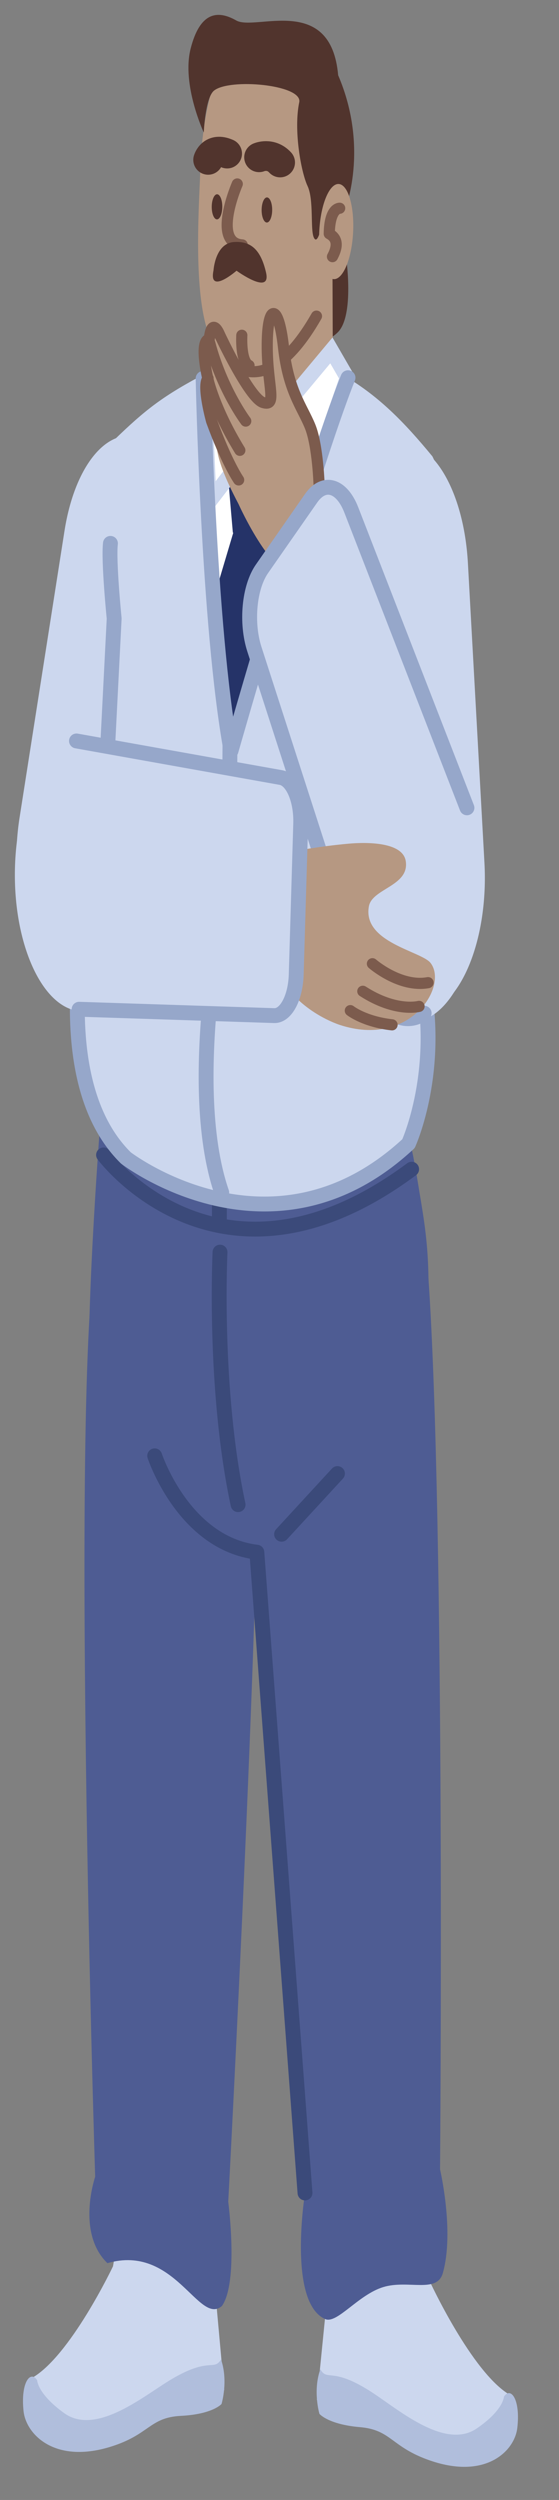 <?xml version="1.0" encoding="utf-8"?>
<svg width="32px" height="143px" viewBox="0 0 32 143" version="1.1" xmlns:xlink="http://www.w3.org/1999/xlink" xmlns="http://www.w3.org/2000/svg">
  <rect x="0" y="0" width="32" height="143" fill="#808080" stroke="none"/>
  <desc>Created with Lunacy</desc>
  <defs>
    <path d="M0 0L11.524 0L11.524 5.579L0 5.579L0 0Z" transform="translate(0.001 0.216)" id="path_1" />
    <path d="M0 0L16.312 0L16.312 15.644L0 15.644L0 0Z" transform="translate(0 0.012)" id="path_2" />
    <clipPath id="mask_1">
      <use xlink:href="#path_1" />
    </clipPath>
    <clipPath id="mask_2">
      <use xlink:href="#path_2" />
    </clipPath>
  </defs>
  <g id="1.人物组件/1.商人/站立/思考" transform="translate(0.851 0.851)">
    <g id="分组">
      <path d="M5.079 8.116C5.079 8.116 2.601 13.331 0.391 14.528C-0.847 15.199 1.022 18.191 3.639 17.524C6.61 16.767 5.922 15.542 8.439 15.899C9.91 16.107 11.445 15.193 11.445 15.193L10.956 9.818C10.956 9.818 8.372 -11.09 5.079 8.116" transform="translate(0.538 120.669)" id="Fill-1" fill="#CCD7EE" stroke="none" />
      <path d="M0.811 1.192C0.811 1.192 0.821 1.958 2.349 3.065C4.129 4.356 6.757 2.214 8.299 1.256C10.674 -0.219 10.902 0.708 11.337 0C11.765 1.257 11.365 2.55 11.365 2.55C11.365 2.55 10.862 3.135 9.042 3.228C7.222 3.32 7.261 4.304 4.995 5C1.803 5.981 0.175 4.278 0.033 2.963C-0.145 1.309 0.435 0.593 0.811 1.192" transform="translate(0.465 134.11)" id="Fill-3" fill="#B0BEDC" stroke="none" />
      <path d="M6.426 7.868C6.426 7.868 8.859 13.168 11.057 14.443C12.289 15.157 10.395 18.084 7.784 17.325C4.82 16.464 5.518 15.263 2.999 15.531C1.526 15.688 0 14.72 0 14.72L0.535 9.363C0.535 9.363 3.078 -10.668 6.426 7.868" transform="translate(17.289 121.701)" id="Fill-5" fill="#CCD7EE" stroke="none" />
      <g id="分组" transform="translate(17.275 134.459)">
        <path d="M0 0L11.524 0L11.524 5.579L0 5.579L0 0Z" transform="translate(0.001 0.216)" id="Clip-8" fill="none" stroke="none" />
        <g clip-path="url(#mask_1)">
          <path d="M10.723 1.561C10.723 1.561 10.706 2.327 9.169 3.381C7.378 4.609 4.769 2.375 3.236 1.363C0.874 -0.196 0.637 0.723 0.209 0C-0.23 1.242 0.159 2.549 0.159 2.549C0.159 2.549 0.656 3.152 2.475 3.308C4.294 3.463 4.247 4.447 6.507 5.222C9.69 6.315 11.332 4.67 11.485 3.36C11.678 1.712 11.104 0.976 10.723 1.561" transform="translate(0.001 0.216)" id="Fill-7" fill="#B0BEDC" stroke="none" />
        </g>
      </g>
      <path d="M0.613 55.044C0.613 55.044 -1.053 2.621 1.109 0.514C3.272 -1.595 9.491 2.991 9.88 10.565C10.269 18.14 8.231 56.476 8.231 56.476C8.231 56.476 8.836 61.071 7.868 62.438C6.532 63.579 5.185 58.869 1.313 59.986C-0.485 58.239 0.613 55.044 0.613 55.044" transform="translate(3.984 68.617)" id="Fill-9" fill="#4E5C93" stroke="none" />
      <path d="M0 11.075L3.226 54.628C3.226 54.628 2.215 60.89 4.381 61.843C5.055 62.139 6.274 60.447 7.706 60.012C9.138 59.577 10.782 60.398 11.117 59.206C11.786 56.824 10.955 53.279 10.955 53.279C10.955 53.279 11.267 16.343 10.285 2.221C9.885 -3.521 0.389 2.742 0 11.075" transform="translate(13.384 69.959)" id="Fill-11" fill="#4E5C93" stroke="none" />
      <path d="M0.704 0C0.704 0 -0.195 11.399 0.039 15.902C0.273 20.406 6.37 25.251 9.815 25.468C11.664 25.584 18.378 21.43 19.025 15.983C19.842 9.097 19.293 6.969 18.816 3.998C18.472 1.856 18.154 0.895 18.154 0.895C18.154 0.895 2.224 0.096 0.704 0" transform="translate(4.236 62.684)" id="Fill-13" fill="#4E5C93" stroke="none" />
      <path d="M0 0C0 0 1.646 5.001 5.847 5.513L8.604 42.165" transform="translate(8.005 82.423)" id="Stroke-15" fill="none" stroke="#3B4A7A" stroke-width="0.851" stroke-linecap="round" stroke-linejoin="round" />
      <path d="M0.047 0C0.047 0 -0.337 7.824 1.081 14.444" transform="translate(11.697 70.772)" id="Stroke-17" fill="none" stroke="#3B4A7A" stroke-width="0.851" stroke-linecap="round" stroke-linejoin="round" />
      <path d="M0 3.471L3.198 0" transform="translate(15.269 83.438)" id="Stroke-19" fill="none" stroke="#3B4A7A" stroke-width="0.851" stroke-linecap="round" stroke-linejoin="round" />
      <path d="M0 0C0 0 6.657 8.978 17.636 0.816" transform="translate(5.077 65.212)" id="Stroke-21" fill="none" stroke="#3B4A7A" stroke-width="0.851" stroke-linecap="round" stroke-linejoin="round" />
      <path d="M0.095 5.918L0.085 0" transform="translate(11.614 63.314)" id="Stroke-23" fill="none" stroke="#3B4A7A" stroke-width="0.851" stroke-linecap="round" stroke-linejoin="round" />
      <path d="M0 0L17.28 0.943" transform="translate(5.015 62.689)" id="Stroke-25" fill="none" stroke="#3B4A7A" stroke-width="0.851" stroke-linecap="round" stroke-linejoin="round" />
      <path d="M2.692 31.632L2.692 31.632C4.739 32.956 6.93 30.677 7.577 26.552L10.149 10.15C10.791 6.057 9.668 1.69 7.638 0.377L7.638 0.377C5.591 -0.947 3.399 1.332 2.753 5.456L0.181 21.859C-0.461 25.952 0.661 30.319 2.692 31.632" transform="translate(0.087 24.067)" id="Fill-27" fill="#CCD7EE" stroke="none" />
      <path d="M2.225 5.989C2.225 5.989 2.73 9.388 1.752 10.346C0.892 11.189 0.07 10.853 0.006 8.502C-0.059 6.151 0.446 -0.244 1.203 0.007C1.959 0.259 2.225 5.989 2.225 5.989" transform="translate(16.73 7.815)" id="Fill-29" fill="#51342D" stroke="none" />
      <path d="M4.126 19.536C4.126 19.536 2.196 19.857 1.012 18.234C-0.41 16.285 0.062 10.127 0.125 8.113C0.235 4.581 1.033 2.751 1.033 2.751C1.033 2.751 1.849 -0.185 4.924 0.009C8 0.203 8.021 5.956 7.98 8.608C7.938 11.259 7.526 16.274 6.685 17.596C5.671 19.191 4.126 19.536 4.126 19.536" transform="translate(10.489 0.816)" id="Fill-31" fill="#B69882" stroke="none" />
      <path d="M0.878 6.729C0.878 6.729 -0.399 3.994 0.127 1.926C0.655 -0.143 1.647 -0.302 2.737 0.32C3.827 0.942 8.157 -1.248 8.571 3.453C10.375 7.659 8.961 11.148 8.961 11.148C8.961 11.148 8.215 9.391 7.918 10.81C7.621 12.229 7.391 13.192 7.178 12.736C6.965 12.28 7.191 10.586 6.819 9.789C6.446 8.991 6.006 6.575 6.348 4.972C6.473 3.984 2.355 3.615 1.465 4.332C0.962 4.737 0.878 6.729 0.878 6.729" transform="translate(9.936 4.729801E-05)" id="Fill-33" fill="#51342D" stroke="none" />
      <path d="M0 0.47C0 0.47 0.214 -0.276 1.087 0.111" transform="translate(11.064 7.823)" id="Stroke-35" fill="none" stroke="#51342D" stroke-width="1.701" stroke-linecap="round" stroke-linejoin="round" />
      <path d="M0 0.072C0 0.072 0.664 -0.218 1.205 0.369" transform="translate(13.98 8.074)" id="Stroke-37" fill="none" stroke="#51342D" stroke-width="1.701" stroke-linecap="round" stroke-linejoin="round" />
      <path d="M0.578 0C0.578 0 -0.896 3.376 0.862 3.487" transform="translate(12.154 9.671)" id="Stroke-39" fill="none" stroke="#7C5B4D" stroke-width="0.638" stroke-linecap="round" stroke-linejoin="round" />
      <path d="M0.604 0.738C0.598 1.134 0.458 1.447 0.291 1.437C0.124 1.426 -0.006 1.096 0 0.7C0.006 0.303 0.147 -0.01 0.313 0C0.48 0.011 0.611 0.341 0.604 0.738" transform="translate(14.126 10.441)" id="Fill-41" fill="#51342D" stroke="none" />
      <path d="M0.604 0.738C0.598 1.134 0.458 1.447 0.291 1.437C0.124 1.426 -0.006 1.096 0 0.7C0.006 0.303 0.147 -0.01 0.313 0C0.48 0.011 0.611 0.341 0.604 0.738" transform="translate(11.27 10.261)" id="Fill-43" fill="#51342D" stroke="none" />
      <path d="M0.033 0.177L0 6.588C-0.018 10.243 1.382 13.295 3.195 13.549C5.189 13.829 6.88 10.633 6.867 6.611L6.844 0L0.033 0.177Z" transform="translate(11.336 13.829)" id="Fill-45" fill="#B69882" stroke="none" />
      <path d="M0.036 1.631C0.036 1.631 0.128 0.073 1.211 0.005C2.147 -0.054 2.735 0.406 3.044 1.752C3.352 3.099 1.355 1.646 1.355 1.646C1.355 1.646 -0.261 3.05 0.036 1.631" transform="translate(11.335 12.988)" id="Fill-47" fill="#51342D" stroke="none" />
      <path d="M1.924 3.074C1.787 4.564 1.252 5.615 0.73 5.421C0.208 5.227 -0.105 3.861 0.032 2.371C0.169 0.88 0.704 -0.171 1.226 0.023C1.748 0.217 2.06 1.583 1.924 3.074" transform="translate(17.417 9.673)" id="Fill-49" fill="#B69882" stroke="none" />
      <path d="M0 1.924C0 1.924 2.361 5.777 5.663 0" transform="translate(11.603 17.232)" id="Stroke-51" fill="none" stroke="#7C5B4D" stroke-width="0.638" stroke-linecap="round" stroke-linejoin="round" />
      <path d="M0.006 0C0.006 0 -0.084 1.491 0.419 1.726" transform="translate(12.986 18.326)" id="Stroke-53" fill="none" stroke="#7C5B4D" stroke-width="0.638" stroke-linecap="round" stroke-linejoin="round" />
      <path d="M0.597 7.73759e-05C0.597 7.73759e-05 0.023 -0.036 0 1.459C0.57 1.767 0.428 2.314 0.184 2.769" transform="translate(17.997 11.061)" id="Stroke-55" fill="none" stroke="#7C5B4D" stroke-width="0.638" stroke-linecap="round" stroke-linejoin="round" />
      <path d="M1.236 26.018C1.236 26.018 -2.718 41.958 3.518 45.487C6.516 47.184 8.972 47.712 11.191 47.455C16.04 46.892 18.484 45.178 19.09 43.848C20.718 40.278 19.845 34.639 20.214 26.092C20.551 18.298 22.38 9.135 20.253 4.833C18.651 2.888 17.144 1.316 14.99 0.098C13.345 -0.832 12.217 5.144 10.601 5.081C9.26 5.029 8.12 -0.374 6.909 0.277C4.551 1.544 3.589 2.365 1.632 4.282C1.632 4.282 0.858 10.268 1.741 18.942C1.741 18.942 1.106 22.568 1.236 26.018" transform="translate(3.651 20.424)" id="Fill-57" fill="#CCD7EE" stroke="none" />
      <path d="M0 1.522C0 1.522 0.299 14.464 1.472 20.557C5.188 7.732 7.591 0.022 7.692 0L3.117 3.895L0 1.522Z" transform="translate(11.024 20.999)" id="Fill-59" fill="#FFFFFF" stroke="none" />
      <path d="M0 2.245L1.607 0L3.287 2.86L2.31 5.47L0.271 5.364L0 2.245Z" transform="translate(12.208 24.254)" id="Fill-61" fill="#253368" stroke="none" />
      <path d="M0 3.879L1.155 0L3.182 0.128L3.638 3.292L1.017 12.377L0 3.879Z" transform="translate(11.36 29.579)" id="Fill-63" fill="#253368" stroke="none" />
      <path d="M0.306 7.269L3.061 4.041L0.453 0L0 0.856L0.306 7.269Z" transform="translate(10.92 20.332)" id="Fill-65" fill="#FFFFFF" stroke="none" />
      <path d="M0 4.626L2.309 8.308L4.786 1.255L4.298 0L0 4.626Z" transform="translate(13.98 19.747)" id="Fill-67" fill="#FFFFFF" stroke="none" />
      <path d="M0.302 8.005L3.061 4.411L0.526 0L0 1.225L0.302 8.005Z" transform="translate(10.82 19.854)" id="Fill-69" fill="#FFFFFF" stroke="none" />
      <path d="M0.302 8.005L3.061 4.411L0.526 0L0 1.225L0.302 8.005Z" transform="translate(10.82 19.854)" id="Stroke-71" fill="none" stroke="#CCD7EE" stroke-width="0.851" stroke-linecap="round" stroke-linejoin="round" />
      <path d="M0 5.072L2.453 9.403L5.139 1.558L4.238 0L0 5.072Z" transform="translate(13.881 19.193)" id="Fill-73" fill="#FFFFFF" stroke="none" />
      <path d="M0 5.072L2.453 9.403L5.139 1.558L4.238 0L0 5.072Z" transform="translate(13.881 19.193)" id="Stroke-75" fill="none" stroke="#CCD7EE" stroke-width="0.851" />
      <path d="M1.367 0L1.314 7.751C1.314 7.751 -1.338 19.214 0.894 25.68" transform="translate(10.947 41.68)" id="Stroke-77" fill="none" stroke="#96A7CA" stroke-width="0.851" stroke-linecap="round" stroke-linejoin="round" />
      <path d="M1.897 0C1.78 1.013 2.111 4.299 2.111 4.299L1.458 17.11C1.458 17.11 -2.578 29.877 2.781 35.153C2.781 35.153 11.139 41.596 18.96 34.335C18.96 34.335 20.903 30.07 19.67 24.585" transform="translate(3.574 30.231)" id="Stroke-79" fill="none" stroke="#96A7CA" stroke-width="0.851" stroke-linecap="round" stroke-linejoin="round" />
      <path d="M0 0.044C0 0.044 0.291 14.183 1.599 21.339C1.599 21.339 6.184 5.274 8.295 0" transform="translate(10.776 20.754)" id="Stroke-81" fill="none" stroke="#96A7CA" stroke-width="0.851" stroke-linecap="round" stroke-linejoin="round" />
      <path d="M0 0.495C0 0.495 2.339 -0.861 6.267 0.917" transform="translate(9.456 49.576)" id="Stroke-83" fill="none" stroke="#96A7CA" stroke-width="0.851" stroke-linecap="round" stroke-linejoin="round" />
      <path d="M0 0C0 0 3.036 0.463 3.713 0.37" transform="translate(10.712 47.565)" id="Stroke-85" fill="none" stroke="#96A7CA" stroke-width="0.851" stroke-linecap="round" stroke-linejoin="round" />
      <path d="M5.224 32.689L5.224 32.689C7.365 32.242 8.916 28.373 8.678 24.068L7.732 6.94C7.497 2.681 5.597 -0.399 3.478 0.042L3.478 0.042C1.337 0.489 -0.214 4.359 0.024 8.663L0.97 25.791C1.205 30.051 3.105 33.131 5.224 32.689" transform="translate(18.203 24.431)" id="Fill-87" fill="#CCD7EE" stroke="none" />
      <path d="M1.973 10.786C1.973 10.786 4.126 15.582 5.581 14.729C6.898 13.956 6.511 10.449 6.511 10.449C6.511 10.449 6.834 7.548 5.675 5.5C4.359 3.172 4.455 -0.268 3.935 0.017C3.257 0.388 3.869 4.229 3.792 4.837C3.537 6.846 0.773 0.783 0.661 0.712C0.393 0.542 0.315 1.217 0.246 1.315C0.098 1.524 -0.002 1.848 3.44163e-05 2.455C0.001 2.793 0.167 3.135 0.16 3.554C0.16 3.588 0.02 5.107 0.457 6.191C0.963 7.444 0.226 7.469 1.973 10.786" transform="translate(10.83 17.194)" id="Fill-89" fill="#B69882" stroke="none" />
      <path d="M2.064 4.48C2.064 4.48 0.71 2.686 0 0" transform="translate(11.153 18.756)" id="Stroke-91" fill="none" stroke="#7C5B4D" stroke-width="0.638" stroke-linecap="round" stroke-linejoin="round" />
      <path d="M1.879 5.817C1.879 5.817 1.219 4.879 0.331 2.457C0.331 2.457 -0.248 0.388 0.126 0" transform="translate(10.932 20.785)" id="Stroke-93" fill="none" stroke="#7C5B4D" stroke-width="0.638" stroke-linecap="round" stroke-linejoin="round" />
      <path d="M2.043 7.824C0.583 5.44 0.221 3.769 0.221 3.769C0.221 3.769 -0.32 1.559 0.291 1.461C0.447 0.111 0.884 1.207 0.884 1.207C0.884 1.207 2.581 4.84 3.371 5.09C4.193 5.348 3.635 4.188 3.611 2.006C3.583 -0.572 4.247 -0.738 4.543 1.933C4.82 4.427 5.606 5.333 6.062 6.45C6.518 7.567 6.583 9.884 6.583 9.884" transform="translate(10.836 17.084)" id="Stroke-95" fill="none" stroke="#7C5B4D" stroke-width="0.638" stroke-linecap="round" stroke-linejoin="round" />
      <path d="M3.488 0.647L0.694 4.732C-0.035 5.797 -0.217 7.827 0.28 9.338L6.212 27.369C7.471 30.854 9.896 31.627 11.629 29.093C13.361 26.561 13.745 21.682 12.486 18.197L5.793 1.277C5.233 -0.14 4.217 -0.418 3.488 0.647" transform="translate(13.385 27.006)" id="Fill-97" fill="#CCD7EE" stroke="none" />
      <path d="M12.44 18.336L5.82 1.3C5.266 -0.127 4.251 -0.423 3.518 0.63L0.705 4.666C-0.028 5.718 -0.219 7.745 0.272 9.265L6.126 27.398C6.126 27.398 7.868 31.55 9.99 30.083" transform="translate(13.44 27.021)" id="Stroke-99" fill="none" stroke="#96A7CA" stroke-width="0.851" stroke-linecap="round" stroke-linejoin="round" />
      <path d="M3.902 10.404C3.902 10.404 0.525 9.346 0.066 6.25C-0.35 3.446 1.337 0.461 1.337 0.461C1.337 0.461 2.744 0.19 4.387 0.041C5.463 -0.058 7.511 -0.061 7.684 1.034C7.909 2.461 5.765 2.597 5.575 3.618C5.191 5.686 8.575 6.186 9.102 6.859C10.133 8.176 7.948 11.736 3.902 10.404" transform="translate(14.692 47.369)" id="Fill-101" fill="#B69882" stroke="none" />
      <path d="M0 0C0 0 1.579 1.377 3.185 1.083" transform="translate(20.468 54.275)" id="Stroke-103" fill="none" stroke="#7C5B4D" stroke-width="0.638" stroke-linecap="round" stroke-linejoin="round" />
      <path d="M3.22 0.864C3.22 0.864 1.903 1.224 0 0" transform="translate(19.918 55.851)" id="Stroke-105" fill="none" stroke="#7C5B4D" stroke-width="0.638" stroke-linecap="round" stroke-linejoin="round" />
      <path d="M0 0C0 0 0.798 0.634 2.389 0.812" transform="translate(19.203 56.958)" id="Stroke-107" fill="none" stroke="#7C5B4D" stroke-width="0.638" stroke-linecap="round" stroke-linejoin="round" />
      <g id="分组" transform="translate(0 41.38)">
        <path d="M0 0L16.312 0L16.312 15.644L0 15.644L0 0Z" transform="translate(0 0.012)" id="Clip-110" fill="none" stroke="none" />
        <g clip-path="url(#mask_2)">
          <path d="M16.113 13.26L16.311 4.624C16.341 3.288 15.843 2.14 15.181 2.02L4.056 0.008C1.917 -0.189 0.102 3.139 0.004 7.443C-0.094 11.747 1.561 15.396 3.7 15.594L14.87 15.644C15.534 15.647 16.083 14.596 16.113 13.26" transform="translate(-3.96613E-05 0.012)" id="Fill-109" fill="#CCD7EE" stroke="none" />
        </g>
      </g>
      <path d="M0.15 15.347L11.319 15.711C11.983 15.733 12.539 14.697 12.579 13.362L12.836 4.733C12.876 3.397 12.386 2.236 11.724 2.097L0 0" transform="translate(3.527 41.532)" id="Stroke-111" fill="none" stroke="#96A7CA" stroke-width="0.851" stroke-linecap="round" stroke-linejoin="round" />
    </g>
  </g>
</svg>
